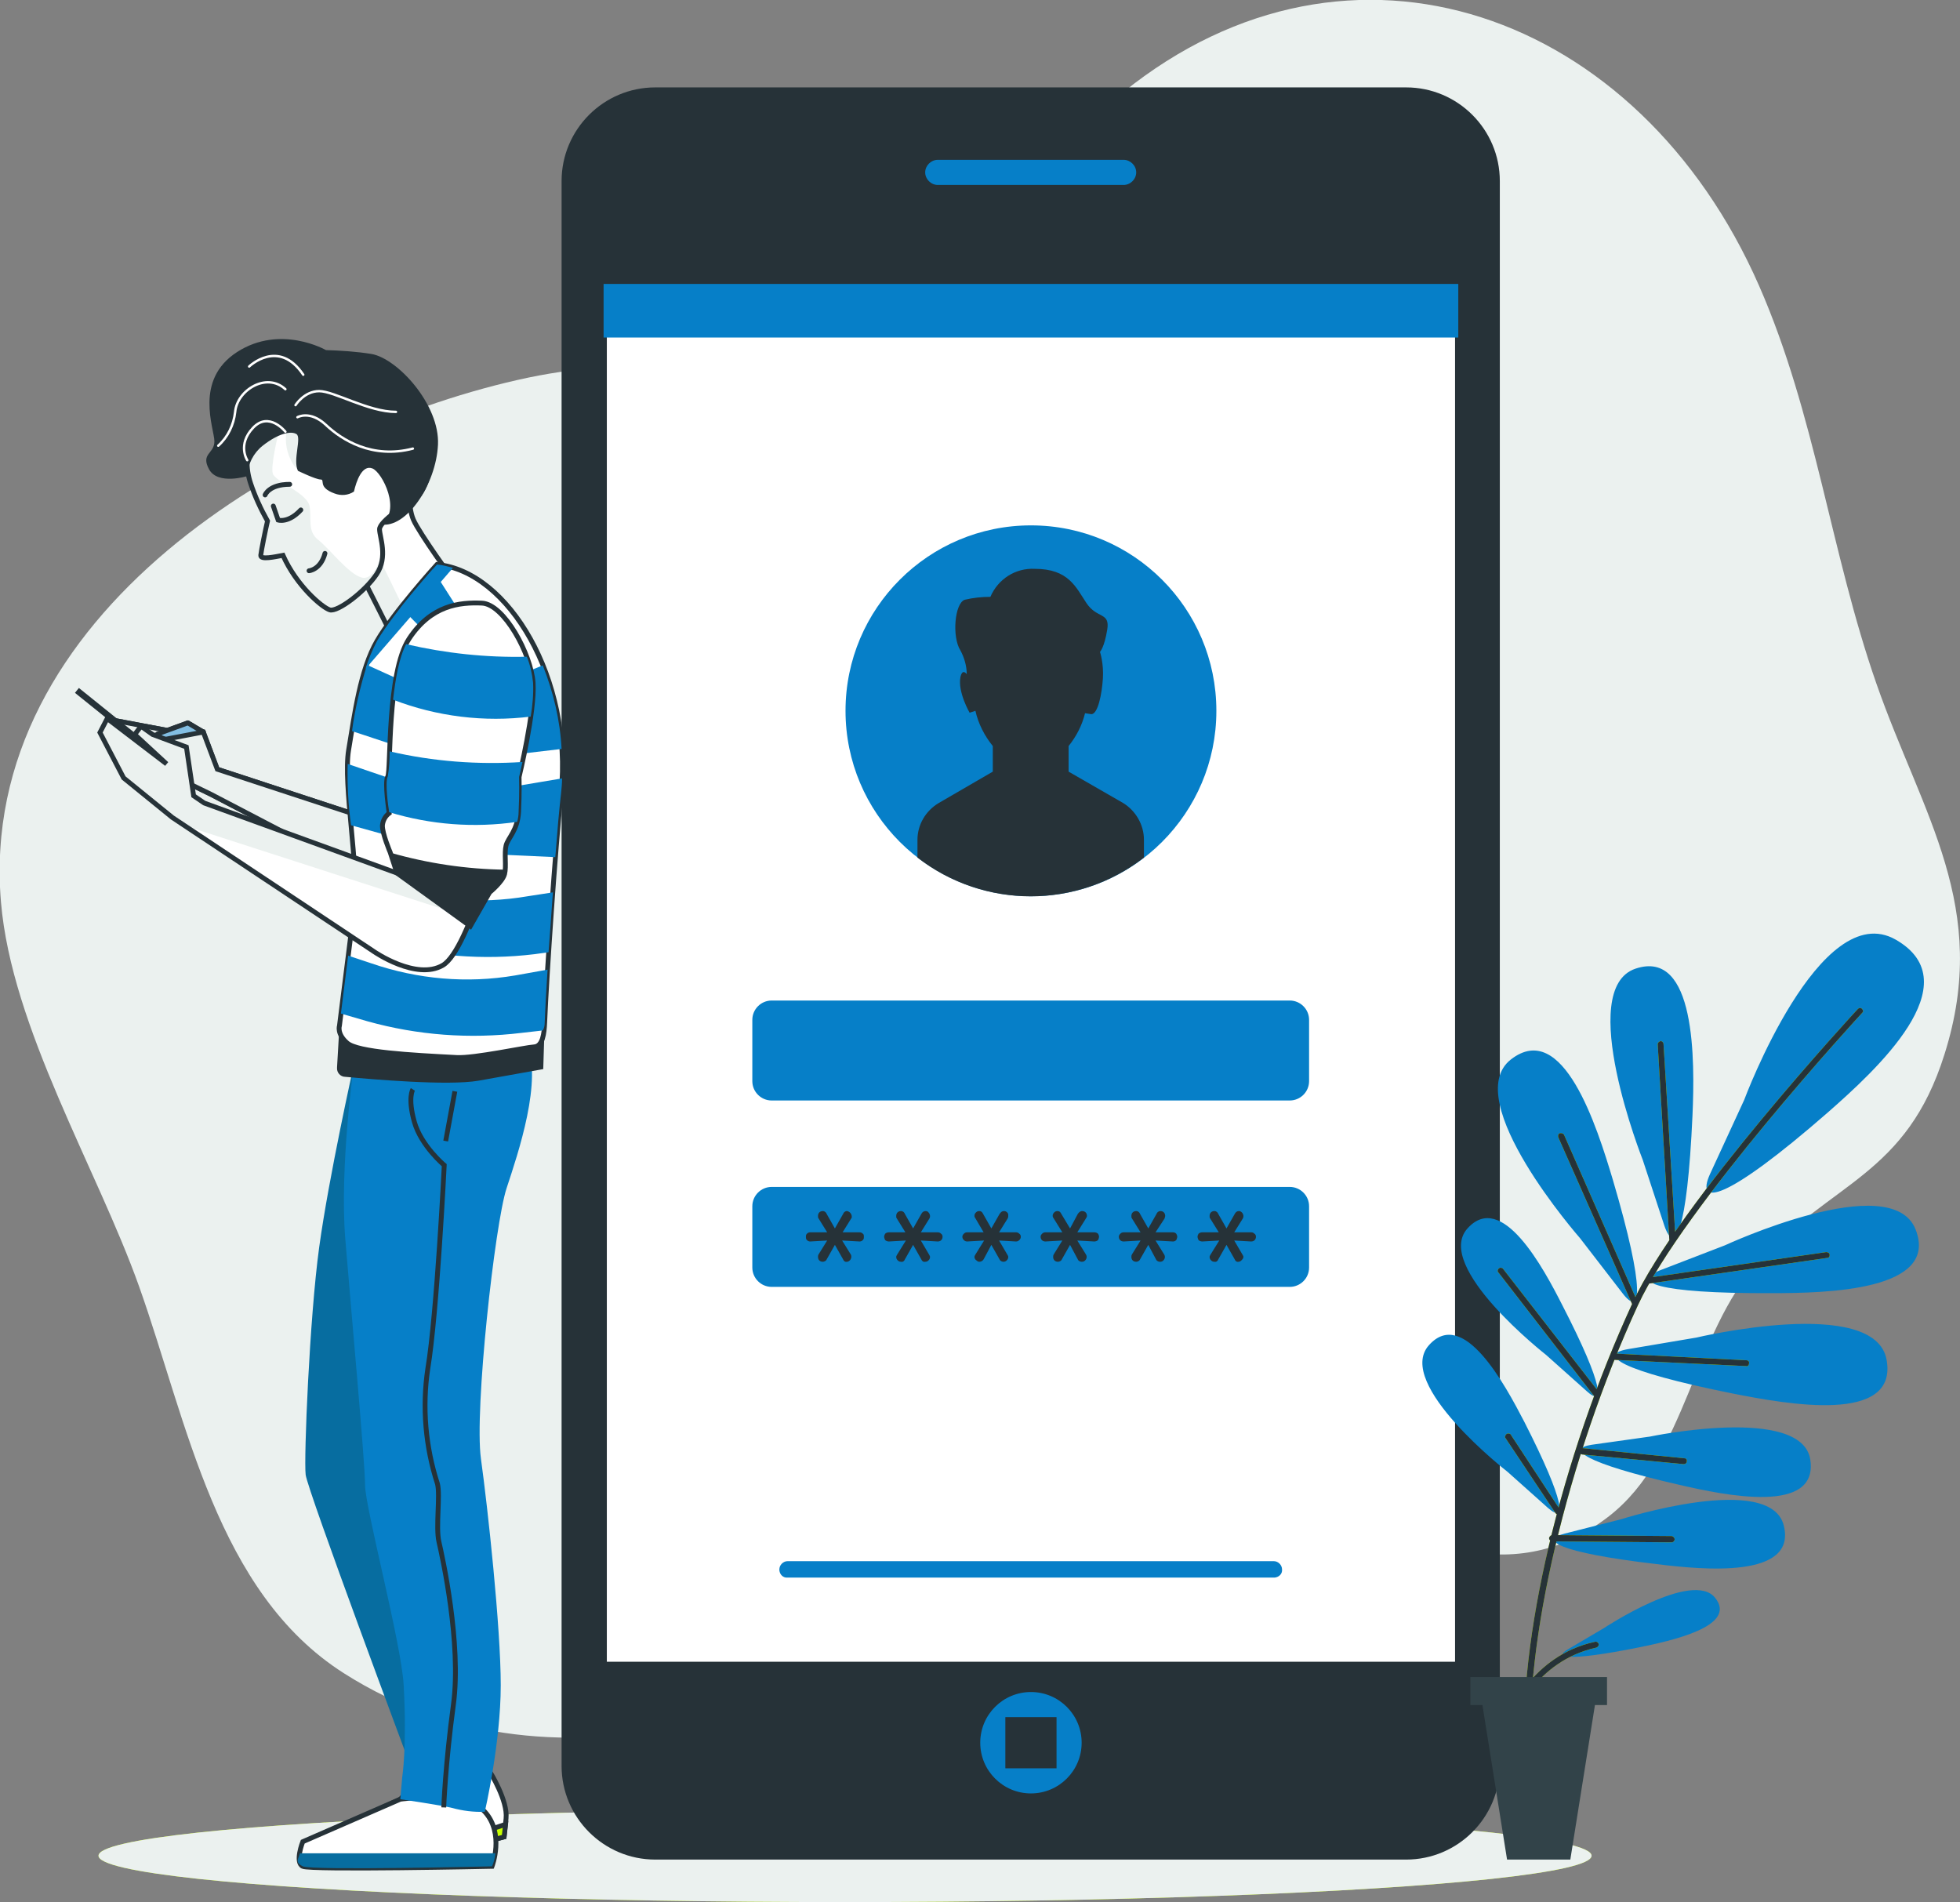 <?xml version="1.0" encoding="utf-8"?>
<!-- Generator: Adobe Illustrator 24.0.2, SVG Export Plug-In . SVG Version: 6.00 Build 0)  -->
<svg version="1.1" id="Layer_1" xmlns="http://www.w3.org/2000/svg" xmlns:xlink="http://www.w3.org/1999/xlink" x="0px" y="0px"
	 viewBox="0 0 405.9 393.9" style="enable-background:new 0 0 405.9 393.9;" xml:space="preserve">
<rect x="0" y="0" width="405.9" height="393.9" fill="#808080" stroke="none"/>
<style type="text/css">
	.st0{fill:#EBF1EF;}
	.st1{fill:#C6FF00;}
	.st2{fill:#263238;}
	.st3{fill:#FFFFFF;stroke:#263238;stroke-width:1.34;stroke-miterlimit:10;}
	.st4{fill:#067FC8;}
	.st5{fill:#324349;}
	.st6{fill:#FFFFFF;stroke:#263238;stroke-miterlimit:10;}
	.st7{fill:#FFFFFF;stroke:#263238;stroke-linejoin:round;}
	.st8{fill:#FFFFFF;}
	.st9{clip-path:url(#SVGID_2_);}
	.st10{fill:none;stroke:#263238;stroke-miterlimit:10;}
	.st11{clip-path:url(#SVGID_4_);}
	.st12{opacity:0.5;fill:#067FC8;enable-background:new    ;}
	.st13{fill:none;stroke:#263238;stroke-linejoin:round;}
	.st14{clip-path:url(#SVGID_6_);}
	.st15{clip-path:url(#SVGID_8_);}
	.st16{fill:none;stroke:#263238;stroke-linecap:round;stroke-miterlimit:10;}
	.st17{fill:none;stroke:#FFFFFF;stroke-width:0.5;stroke-linecap:round;stroke-linejoin:round;}
	.st18{fill:#C6FF00;stroke:#263238;stroke-miterlimit:10;}
	.st19{fill:#076DA0;}
	.st20{clip-path:url(#SVGID_10_);}
</style>
<title>آدم_صفحه_لاگین</title>
<g>
	<g id="Background_simple">
		<path class="st0" d="M364.3,59.2c-24.9-56.8-84.6-78.1-131.7-40.1c-18.4,14.9-29.9,38.6-52.4,48c-22.5,9.4-47.9,6.3-70.8,11.1
			C60.7,88.5-4.8,127.2,0.2,186.8c2.2,26.1,19.9,55.2,28.6,79.6c10,28.1,16,63.3,42.4,80.1c45.4,28.9,100.2,5.3,141.1-18
			c22-12.5,34.1-20.2,57.8-15.9c21.9,4,41.7,18,63.1,1.4c16.1-12.5,17.4-37.8,30.9-52.6c15.2-16.7,30.7-17.9,38.6-43.1
			c9.6-30.4-4.6-49.5-14.1-76.7S376,85.9,364.3,59.2z"/>
	</g>
	<g id="Shadow">
		<ellipse class="st1" cx="175" cy="384.3" rx="154.6" ry="9.6"/>
		<ellipse class="st0" cx="175" cy="384.3" rx="154.6" ry="9.6"/>
	</g>
	<g id="Device">
		<path class="st2" d="M135.7,18.1h155.5c10.7,0,19.4,8.7,19.4,19.4v328.2c0,10.7-8.7,19.4-19.4,19.4H135.7
			c-10.7,0-19.4-8.7-19.4-19.4V37.5C116.3,26.8,125,18.1,135.7,18.1z"/>
		<rect x="125" y="58.4" class="st3" width="177" height="286.4"/>
		<circle class="st4" cx="213.5" cy="147.2" r="38.4"/>
		<path class="st4" d="M263.8,326.7H163.1c-0.9,0.1-1.6-0.6-1.7-1.5c0-0.1,0-0.1,0-0.2l0,0c0-0.9,0.8-1.7,1.7-1.7c0,0,0,0,0,0h100.7
			c0.9,0,1.7,0.8,1.7,1.7v0l0,0c0.1,0.9-0.6,1.6-1.5,1.7C263.9,326.7,263.9,326.7,263.8,326.7z"/>
		<path class="st4" d="M159.8,207.2h107.3c2.2,0,4,1.8,4,4v12.7c0,2.2-1.8,4-4,4H159.8c-2.2,0-4-1.8-4-4v-12.7
			C155.8,209,157.6,207.2,159.8,207.2z"/>
		<path class="st4" d="M159.8,245.8h107.3c2.2,0,4,1.8,4,4v12.7c0,2.2-1.8,4-4,4H159.8c-2.2,0-4-1.8-4-4v-12.7
			C155.8,247.6,157.6,245.8,159.8,245.8z"/>
		<path class="st2" d="M232.6,166.3l-11.3-6.5v-5.3c1.6-2,2.8-4.3,3.4-6.8l1.3,0.2c1.4,0,2.2-4.3,2.4-7.4s-0.6-5.5-0.6-5.5
			s0.9-0.9,1.5-4.6s-2.1-2.2-4.3-5.5s-3.7-7.1-10.7-7.1c-4-0.2-7.6,2.1-9.2,5.8c-1.8,0-3.6,0.2-5.3,0.6c-2.1,0.7-2.7,7.7-0.9,10.5
			c0.8,1.5,1.3,3.2,1.3,4.9c-0.5-0.6-1-0.7-1.3,0.6c-0.6,3.1,1.9,7.4,1.9,7.4l1.2-0.4c0.6,2.7,1.9,5.2,3.6,7.3v5.3l-11.2,6.5
			c-2.7,1.6-4.4,4.5-4.4,7.6v3.7c13.8,10.7,33.1,10.7,46.9,0v-3.7C236.9,170.8,235.2,167.9,232.6,166.3z"/>
		<path class="st2" d="M170.4,261.3c-0.6,0-1-0.4-1-1c0-0.2,0-0.3,0.1-0.5l1.8-2.9l-3.5,0.2c-0.3,0-0.5-0.1-0.7-0.3
			c-0.2-0.2-0.2-0.4-0.2-0.7c0-0.2,0-0.4,0.2-0.6c0.2-0.2,0.4-0.3,0.7-0.3h3.5l-1.8-2.9c-0.1-0.1-0.1-0.3-0.1-0.5c0-0.6,0.4-1,1-1
			c0.4,0,0.7,0.3,0.8,0.6l1.7,3l1.7-3c0.1-0.3,0.4-0.6,0.8-0.6c0.6,0.1,1,0.6,1,1.2c0,0.1,0,0.2-0.1,0.3l-1.8,2.9h3.5
			c0.3,0,0.5,0.1,0.7,0.3c0.2,0.1,0.2,0.4,0.2,0.6c0,0.3,0,0.5-0.2,0.7c-0.2,0.2-0.4,0.3-0.7,0.3l-3.6-0.2l1.8,2.9
			c0.2,0.4,0.1,0.9-0.2,1.2c-0.2,0.2-0.4,0.3-0.6,0.3c-0.4,0.1-0.7-0.2-0.8-0.5l-1.7-3l-1.7,3C171.1,261.1,170.7,261.3,170.4,261.3z
			"/>
		<path class="st2" d="M186.6,261.3c-0.3,0-0.5-0.1-0.7-0.3c-0.2-0.2-0.3-0.4-0.3-0.7c0-0.2,0.1-0.3,0.2-0.5l1.8-2.9l-3.5,0.2
			c-0.3,0-0.6-0.1-0.8-0.3c-0.1-0.2-0.2-0.5-0.2-0.7c0-0.2,0.1-0.4,0.2-0.6c0.2-0.2,0.5-0.3,0.8-0.3h3.4l-1.8-2.9
			c-0.1-0.1-0.1-0.3-0.1-0.5c0-0.6,0.4-1,1-1c0.4,0,0.7,0.3,0.8,0.6l1.7,3l1.7-3c0.2-0.4,0.5-0.6,0.9-0.6c0.2,0,0.5,0.1,0.6,0.3
			c0.3,0.3,0.4,0.8,0.2,1.2l-1.8,2.9h3.5c0.3,0,0.5,0.1,0.7,0.3c0.2,0.1,0.3,0.4,0.3,0.6c0,0.6-0.4,1-1,1l-3.5-0.2l1.7,2.9
			c0.1,0.2,0.2,0.3,0.2,0.5c0,0.3-0.1,0.5-0.3,0.7c-0.2,0.2-0.4,0.3-0.7,0.3c-0.4,0.1-0.7-0.2-0.8-0.5l-1.7-3l-1.7,3
			C187.3,261.1,187,261.4,186.6,261.3z"/>
		<path class="st2" d="M202.8,261.3c-0.2,0-0.4-0.1-0.6-0.3c-0.2-0.1-0.4-0.4-0.4-0.7c0-0.2,0.1-0.3,0.2-0.5l1.8-2.9l-3.5,0.2
			c-0.3,0-0.5-0.1-0.7-0.3c-0.2-0.2-0.3-0.4-0.3-0.7c0-0.2,0.1-0.4,0.3-0.6c0.2-0.2,0.4-0.3,0.7-0.3h3.4l-1.7-2.9
			c-0.1-0.1-0.2-0.3-0.2-0.5c0-0.3,0.1-0.5,0.3-0.7c0.2-0.2,0.4-0.3,0.7-0.3c0.4,0,0.6,0.2,0.8,0.6l1.7,3l1.7-3
			c0.3-0.4,0.5-0.6,0.9-0.6c0.3,0,0.5,0.1,0.7,0.3c0.2,0.2,0.2,0.4,0.2,0.7c0,0.2,0,0.3-0.1,0.5l-1.8,2.9h3.5c0.3,0,0.5,0.1,0.7,0.3
			c0.2,0.1,0.3,0.4,0.3,0.6c0,0.3-0.1,0.5-0.3,0.7c-0.2,0.2-0.4,0.3-0.7,0.3l-3.5-0.2l1.7,2.9c0.1,0.2,0.2,0.3,0.2,0.5
			c0,0.3-0.1,0.5-0.3,0.7c-0.2,0.2-0.4,0.3-0.7,0.3c-0.3,0-0.7-0.2-0.8-0.5l-1.7-3l-1.6,3C203.5,261.1,203.2,261.3,202.8,261.3z"/>
		<path class="st2" d="M219.1,261.3c-0.6,0-1-0.4-1-1c0-0.2,0-0.3,0.1-0.5l1.8-2.9l-3.5,0.2c-0.6,0-1-0.4-1-1c0-0.2,0.1-0.4,0.3-0.6
			c0.2-0.2,0.4-0.3,0.7-0.3h3.5l-1.8-2.9c-0.1-0.1-0.2-0.3-0.2-0.5c0-0.3,0.1-0.5,0.3-0.7c0.2-0.2,0.4-0.3,0.7-0.3
			c0.4,0,0.6,0.2,0.8,0.6l1.8,3l1.6-3c0.2-0.3,0.5-0.6,0.9-0.6c0.6,0,1,0.4,1,1c0,0.2-0.1,0.3-0.2,0.5l-1.8,2.9h3.5
			c0.3,0,0.6,0.1,0.8,0.3c0.1,0.2,0.2,0.4,0.2,0.6c0,0.2-0.1,0.5-0.2,0.7c-0.2,0.2-0.5,0.3-0.8,0.3l-3.5-0.2l1.8,2.9
			c0.3,0.5,0.1,1.1-0.4,1.4c-0.2,0.1-0.3,0.1-0.5,0.1c-0.3,0-0.7-0.2-0.8-0.5l-1.6-3l-1.7,3C219.8,261.1,219.4,261.3,219.1,261.3z"
			/>
		<path class="st2" d="M235.3,261.3c-0.6,0-1-0.4-1-1c0-0.2,0-0.3,0.1-0.5l1.8-2.9l-3.5,0.2c-0.6,0-1-0.4-1-1c0-0.2,0.1-0.4,0.3-0.6
			c0.2-0.2,0.4-0.3,0.7-0.3h3.5l-1.8-2.9c-0.1-0.1-0.1-0.3-0.1-0.5c0-0.6,0.4-1,1-1c0.4,0,0.7,0.3,0.8,0.6l1.7,3l1.7-3
			c0.1-0.3,0.4-0.6,0.8-0.6c0.6,0,1,0.4,1,1c0,0.2-0.1,0.3-0.1,0.5l-1.9,2.9h3.6c0.3,0,0.5,0.1,0.7,0.3c0.1,0.2,0.2,0.4,0.2,0.6
			c0,0.2-0.1,0.5-0.2,0.7c-0.2,0.2-0.4,0.3-0.7,0.3l-3.6-0.2l1.8,2.9c0.3,0.5,0.1,1.1-0.4,1.4c-0.2,0.1-0.3,0.1-0.5,0.1
			c-0.3,0-0.7-0.2-0.8-0.5l-1.6-3l-1.7,3C236,261.1,235.6,261.3,235.3,261.3z"/>
		<path class="st2" d="M251.5,261.3c-0.3,0-0.5-0.1-0.7-0.3c-0.2-0.2-0.3-0.4-0.3-0.7c0-0.2,0.1-0.3,0.2-0.5l1.8-2.9l-3.5,0.2
			c-0.3,0-0.6-0.1-0.8-0.3c-0.1-0.2-0.2-0.5-0.2-0.7c0-0.2,0.1-0.4,0.2-0.6c0.2-0.2,0.5-0.3,0.8-0.3h3.4l-1.8-2.9
			c-0.1-0.1-0.1-0.3-0.1-0.5c0-0.6,0.4-1,1-1c0.4,0,0.7,0.3,0.8,0.6l1.7,3l1.7-3c0.2-0.4,0.5-0.6,0.9-0.6c0.2,0,0.4,0.1,0.6,0.3
			c0.3,0.3,0.4,0.8,0.2,1.2l-1.8,2.9h3.5c0.3,0,0.5,0.1,0.7,0.3c0.2,0.1,0.3,0.4,0.3,0.6c0,0.6-0.4,1-1,1l-3.5-0.2l1.7,2.9
			c0.1,0.2,0.2,0.3,0.2,0.5c0,0.3-0.2,0.5-0.4,0.7c-0.2,0.2-0.4,0.3-0.6,0.3c-0.4,0.1-0.7-0.2-0.8-0.5l-1.7-3l-1.7,3
			C252.2,261.1,251.9,261.4,251.5,261.3z"/>
		<rect x="125" y="58.8" class="st4" width="177" height="11.1"/>
		<path class="st4" d="M232.7,38.3h-38.5c-1.4,0-2.6-1.2-2.6-2.6c0,0,0,0,0,0l0,0c0-1.4,1.2-2.6,2.6-2.6l0,0h38.5
			c1.4,0,2.6,1.2,2.6,2.6c0,0,0,0,0,0l0,0C235.3,37.1,234.1,38.3,232.7,38.3L232.7,38.3z"/>
		<path class="st4" d="M224,360.9c0-5.8-4.7-10.5-10.5-10.5c-5.8,0-10.5,4.7-10.5,10.5s4.7,10.5,10.5,10.5l0,0
			C219.3,371.4,224,366.7,224,360.9z"/>
		<rect x="208.2" y="355.6" class="st2" width="10.6" height="10.6"/>
	</g>
	<g id="Plant">
		<path class="st4" d="M340.2,240.2c0,0-14-35.4-1.5-39.6s12.3,19,11.8,30.4c-1.1,24.3-3.7,28.9-5.8,22.9L340.2,240.2z M336,267.8
			c3.8,5,4.9-0.1-2-23.5c-3.3-11-10.3-33.3-21.1-24.9c-10.8,8.4,14.3,37,14.3,37L336,267.8z M328.6,288.1c3.6,3.3,3.7-0.8-5-17.7
			c-4-7.9-12.6-23.9-19.7-16c-7.1,7.9,16.3,26.2,16.3,26.2L328.6,288.1z M320.6,312.3c3.7,3.2,3.7-0.9-4.9-17.8
			c-4.1-7.9-12.7-23.9-19.8-15.9s16.3,26.2,16.3,26.2L320.6,312.3z M343.7,263.1c-5.8,2.3-1.2,4.8,23.2,4.7
			c11.4,0,34.8-0.5,29.8-13.2c-5-12.7-39.5,3.3-39.5,3.3L343.7,263.1z M337.1,279.4c-6.2,1.1-2.1,4.4,21.8,9.2
			c11.2,2.2,34.2,6.4,31.8-7s-39.4-4.6-39.4-4.6L337.1,279.4z M329.6,299.2c-5.2,0.8-1.9,3.7,18.2,8.3c9.5,2.2,28.8,6.2,27.1-5.2
			s-33.2-4.8-33.2-4.8L329.6,299.2z M324,317.6c-5.2,1.3-1.5,3.9,19,6.3c9.6,1.2,29.2,3.1,26.4-8s-33.6-1.3-33.6-1.3L324,317.6z
			 M354.1,243.2c-3,6.7,3.2,5.7,24.4-12.8c9.9-8.7,29.8-26.8,14.1-35.8s-31.4,33.2-31.4,33.2L354.1,243.2z M324.8,341.5
			c-3.2,1.8-0.1,2.6,14.4-0.3c6.9-1.4,20.7-4.4,16-10.3s-23.1,6.3-23.1,6.3L324.8,341.5z"/>
		<path class="st1" d="M346.3,256.7l-2.4-40.4 M338.7,270l-15.4-34.7 M378.3,259.9l-36.8,5.3 M330.7,288.8l-19.9-25.6 M334.2,280.9
			l27.4,1.4 M327.7,300.5l21,2.1 M322.6,313l-10.4-15.7 M321.5,318.5l24.7,0.3 M316.5,364.9c0.3-0.1,0.5-0.4,0.6-0.7
			c-1.6-23.6,7.5-62.2,22.1-93.9c9.4-20.3,46-60.1,46.4-60.5s0.2-0.6,0-0.9c-0.2-0.2-0.6-0.2-0.8,0c0,0,0,0-0.1,0.1
			c-0.4,0.4-37.2,40.3-46.6,60.8c-14.9,32.3-23.9,70.3-22.3,94.5C315.8,364.6,316.1,364.9,316.5,364.9L316.5,364.9L316.5,364.9z
			 M346.4,257.3c0.3,0,0.6-0.3,0.6-0.6l0,0l-2.5-40.5c0-0.3-0.3-0.6-0.6-0.6l0,0c-0.3,0.1-0.6,0.3-0.6,0.7l2.4,40.4
			c0,0.3,0.3,0.6,0.6,0.6l0,0H346.4z M338.9,270.6c0.3-0.1,0.4-0.5,0.3-0.8c0,0,0,0,0,0L323.9,235c-0.2-0.3-0.6-0.4-0.9-0.3
			c-0.3,0.1-0.4,0.5-0.3,0.8c0,0,0,0,0,0l15.4,34.8c0.1,0.2,0.3,0.4,0.6,0.4L338.9,270.6z M341.6,265.8l36.8-5.3
			c0.3,0,0.5-0.2,0.5-0.5c0-0.1,0-0.2,0-0.2c0-0.3-0.4-0.5-0.7-0.5l-36.8,5.3c-0.3,0-0.5,0.2-0.5,0.5c0,0.1,0,0.2,0,0.2
			c0,0.3,0.3,0.5,0.6,0.5H341.6z M331.1,289.3c0.3-0.2,0.3-0.6,0.2-0.8c0,0,0,0-0.1-0.1l-19.9-25.6c-0.2-0.3-0.6-0.3-0.8-0.2
			c0,0,0,0-0.1,0.1c-0.2,0.1-0.3,0.4-0.2,0.7c0,0,0.1,0.1,0.1,0.1l19.9,25.7l0.5,0.2L331.1,289.3z M362.2,282.3
			c0.1-0.3-0.1-0.5-0.4-0.6c0,0-0.1,0-0.1,0l-27.5-1.4c-0.4,0-0.6,0.3-0.7,0.6c0.1,0.3,0.3,0.6,0.6,0.7l27.5,1.3l0,0
			c0.3,0.1,0.5-0.1,0.6-0.4C362.2,282.5,362.2,282.4,362.2,282.3z M349.3,302.7c0.1-0.3,0-0.5-0.3-0.7c-0.1,0-0.2,0-0.2,0l-21-2.1
			c-0.4,0-0.7,0.2-0.7,0.6s0.2,0.6,0.5,0.7l21,2h0.1C349,303.2,349.3,303,349.3,302.7z M323,313.5c0.2-0.1,0.3-0.4,0.2-0.7
			c0,0-0.1-0.1-0.1-0.1L312.8,297c-0.3-0.2-0.8-0.2-1,0.2c-0.1,0.2-0.2,0.4-0.1,0.5l10.4,15.6c0.1,0.2,0.3,0.3,0.5,0.3L323,313.5z
			 M346.8,318.8c0-0.4-0.3-0.6-0.6-0.7l-24.7-0.2l0,0c-0.4,0-0.6,0.3-0.7,0.6c0,0.4,0.3,0.7,0.7,0.7h0l24.7,0.2l0,0
			C346.5,319.4,346.8,319.1,346.8,318.8L346.8,318.8z M313.7,355.7c0-0.1,4.2-11.7,16.9-14.5c0.3-0.1,0.5-0.4,0.5-0.7
			c-0.1-0.3-0.4-0.6-0.8-0.5c-13.3,2.9-17.8,15.2-17.8,15.3c-0.1,0.3,0,0.7,0.3,0.8c0,0,0,0,0.1,0h0.2
			C313.4,356.1,313.6,356,313.7,355.7L313.7,355.7z M316.5,364.9c0.3-0.1,0.5-0.4,0.6-0.7c-1.6-23.6,7.5-62.2,22.1-93.9
			c9.4-20.3,46-60.1,46.4-60.5s0.2-0.6,0-0.9c-0.2-0.2-0.6-0.2-0.8,0c0,0,0,0-0.1,0.1c-0.4,0.4-37.2,40.3-46.6,60.8
			c-14.9,32.3-23.9,70.3-22.3,94.5C315.8,364.6,316.1,364.9,316.5,364.9L316.5,364.9L316.5,364.9z M346.4,257.3
			c0.3,0,0.6-0.3,0.6-0.6l0,0l-2.5-40.5c0-0.3-0.3-0.6-0.6-0.6l0,0c-0.3,0.1-0.6,0.3-0.6,0.7l2.4,40.4c0,0.3,0.3,0.6,0.6,0.6l0,0
			L346.4,257.3z M338.9,270.6c0.3-0.1,0.4-0.5,0.3-0.8c0,0,0,0,0,0L323.9,235c-0.2-0.3-0.6-0.4-0.9-0.3c-0.3,0.1-0.4,0.5-0.3,0.8
			c0,0,0,0,0,0l15.4,34.8c0.1,0.2,0.3,0.4,0.6,0.4L338.9,270.6z M341.6,265.8l36.8-5.3c0.3,0,0.5-0.2,0.5-0.5c0-0.1,0-0.2,0-0.2
			c0-0.3-0.4-0.5-0.7-0.5l-36.8,5.3c-0.3,0-0.5,0.2-0.5,0.5c0,0.1,0,0.2,0,0.2c0,0.3,0.3,0.5,0.6,0.5H341.6z M331.1,289.3
			c0.3-0.2,0.3-0.6,0.2-0.8c0,0,0,0-0.1-0.1l-19.9-25.6c-0.2-0.3-0.6-0.3-0.8-0.2c0,0,0,0-0.1,0.1c-0.2,0.1-0.3,0.4-0.2,0.7
			c0,0,0.1,0.1,0.1,0.1l19.9,25.7l0.5,0.2L331.1,289.3z M362.2,282.3c0.1-0.3-0.1-0.5-0.4-0.6c0,0-0.1,0-0.1,0l-27.5-1.4
			c-0.4,0-0.6,0.3-0.7,0.6c0.1,0.3,0.3,0.6,0.6,0.7l27.5,1.3l0,0c0.3,0.1,0.5-0.1,0.6-0.4C362.2,282.5,362.2,282.4,362.2,282.3
			L362.2,282.3z M349.3,302.7c0.1-0.3,0-0.5-0.3-0.7c-0.1,0-0.2,0-0.2,0l-21-2.1c-0.4,0-0.7,0.2-0.7,0.6s0.2,0.6,0.5,0.7l21,2h0.1
			C349,303.2,349.3,303,349.3,302.7L349.3,302.7z M323,313.5c0.2-0.1,0.3-0.4,0.2-0.7c0,0-0.1-0.1-0.1-0.1L312.8,297
			c-0.3-0.2-0.8-0.2-1,0.2c-0.1,0.2-0.2,0.4-0.1,0.5l10.4,15.6c0.1,0.2,0.3,0.3,0.5,0.3L323,313.5z M346.8,318.8
			c0-0.4-0.3-0.6-0.6-0.7l-24.7-0.2l0,0c-0.4,0-0.6,0.3-0.7,0.6c0,0.4,0.3,0.7,0.7,0.7h0l24.7,0.2l0,0
			C346.5,319.4,346.8,319.1,346.8,318.8L346.8,318.8z M313.7,355.7c0-0.1,4.2-11.7,16.9-14.5c0.3-0.1,0.5-0.4,0.5-0.7
			c-0.1-0.3-0.4-0.6-0.8-0.5c-13.3,2.9-17.8,15.2-17.8,15.3c-0.1,0.3,0,0.7,0.3,0.8c0,0,0,0,0.1,0h0.2
			C313.4,356.1,313.6,356,313.7,355.7L313.7,355.7z"/>
		<path class="st2" d="M346.3,256.7l-2.4-40.4 M338.7,270l-15.4-34.7 M378.3,259.9l-36.8,5.3 M330.7,288.8l-19.9-25.6 M334.2,280.9
			l27.4,1.4 M327.7,300.5l21,2.1 M322.6,313l-10.4-15.7 M321.5,318.5l24.7,0.3 M316.5,364.9c0.3-0.1,0.5-0.4,0.6-0.7
			c-1.6-23.6,7.5-62.2,22.1-93.9c9.4-20.3,46-60.1,46.4-60.5s0.2-0.6,0-0.9c-0.2-0.2-0.6-0.2-0.8,0c0,0,0,0-0.1,0.1
			c-0.4,0.4-37.2,40.3-46.6,60.8c-14.9,32.3-23.9,70.3-22.3,94.5C315.8,364.6,316.1,364.9,316.5,364.9L316.5,364.9L316.5,364.9z
			 M346.4,257.3c0.3,0,0.6-0.3,0.6-0.6l0,0l-2.5-40.5c0-0.3-0.3-0.6-0.6-0.6l0,0c-0.3,0.1-0.6,0.3-0.6,0.7l2.4,40.4
			c0,0.3,0.3,0.6,0.6,0.6l0,0H346.4z M338.9,270.6c0.3-0.1,0.4-0.5,0.3-0.8c0,0,0,0,0,0L323.9,235c-0.2-0.3-0.6-0.4-0.9-0.3
			c-0.3,0.1-0.4,0.5-0.3,0.8c0,0,0,0,0,0l15.4,34.8c0.1,0.2,0.3,0.4,0.6,0.4L338.9,270.6z M341.6,265.8l36.8-5.3
			c0.3,0,0.5-0.2,0.5-0.5c0-0.1,0-0.2,0-0.2c0-0.3-0.4-0.5-0.7-0.5l-36.8,5.3c-0.3,0-0.5,0.2-0.5,0.5c0,0.1,0,0.2,0,0.2
			c0,0.3,0.3,0.5,0.6,0.5H341.6z M331.1,289.3c0.3-0.2,0.3-0.6,0.2-0.8c0,0,0,0-0.1-0.1l-19.9-25.6c-0.2-0.3-0.6-0.3-0.8-0.2
			c0,0,0,0-0.1,0.1c-0.2,0.1-0.3,0.4-0.2,0.7c0,0,0.1,0.1,0.1,0.1l19.9,25.7l0.5,0.2L331.1,289.3z M362.2,282.3
			c0.1-0.3-0.1-0.5-0.4-0.6c0,0-0.1,0-0.1,0l-27.5-1.4c-0.4,0-0.6,0.3-0.7,0.6c0.1,0.3,0.3,0.6,0.6,0.7l27.5,1.3l0,0
			c0.3,0.1,0.5-0.1,0.6-0.4C362.2,282.5,362.2,282.4,362.2,282.3z M349.3,302.7c0.1-0.3,0-0.5-0.3-0.7c-0.1,0-0.2,0-0.2,0l-21-2.1
			c-0.4,0-0.7,0.2-0.7,0.6s0.2,0.6,0.5,0.7l21,2h0.1C349,303.2,349.3,303,349.3,302.7z M323,313.5c0.2-0.1,0.3-0.4,0.2-0.7
			c0,0-0.1-0.1-0.1-0.1L312.8,297c-0.3-0.2-0.8-0.2-1,0.2c-0.1,0.2-0.2,0.4-0.1,0.5l10.4,15.6c0.1,0.2,0.3,0.3,0.5,0.3L323,313.5z
			 M346.8,318.8c0-0.4-0.3-0.6-0.6-0.7l-24.7-0.2l0,0c-0.4,0-0.6,0.3-0.7,0.6c0,0.4,0.3,0.7,0.7,0.7h0l24.7,0.2l0,0
			C346.5,319.4,346.8,319.1,346.8,318.8L346.8,318.8z M313.7,355.7c0-0.1,4.2-11.7,16.9-14.5c0.3-0.1,0.5-0.4,0.5-0.7
			c-0.1-0.3-0.4-0.6-0.8-0.5c-13.3,2.9-17.8,15.2-17.8,15.3c-0.1,0.3,0,0.7,0.3,0.8c0,0,0,0,0.1,0h0.2
			C313.4,356.1,313.6,356,313.7,355.7L313.7,355.7z M316.5,364.9c0.3-0.1,0.5-0.4,0.6-0.7c-1.6-23.6,7.5-62.2,22.1-93.9
			c9.4-20.3,46-60.1,46.4-60.5s0.2-0.6,0-0.9c-0.2-0.2-0.6-0.2-0.8,0c0,0,0,0-0.1,0.1c-0.4,0.4-37.2,40.3-46.6,60.8
			c-14.9,32.3-23.9,70.3-22.3,94.5C315.8,364.6,316.1,364.9,316.5,364.9L316.5,364.9L316.5,364.9z M346.4,257.3
			c0.3,0,0.6-0.3,0.6-0.6l0,0l-2.5-40.5c0-0.3-0.3-0.6-0.6-0.6l0,0c-0.3,0.1-0.6,0.3-0.6,0.7l2.4,40.4c0,0.3,0.3,0.6,0.6,0.6l0,0
			L346.4,257.3z M338.9,270.6c0.3-0.1,0.4-0.5,0.3-0.8c0,0,0,0,0,0L323.9,235c-0.2-0.3-0.6-0.4-0.9-0.3c-0.3,0.1-0.4,0.5-0.3,0.8
			c0,0,0,0,0,0l15.4,34.8c0.1,0.2,0.3,0.4,0.6,0.4L338.9,270.6z M341.6,265.8l36.8-5.3c0.3,0,0.5-0.2,0.5-0.5c0-0.1,0-0.2,0-0.2
			c0-0.3-0.4-0.5-0.7-0.5l-36.8,5.3c-0.3,0-0.5,0.2-0.5,0.5c0,0.1,0,0.2,0,0.2c0,0.3,0.3,0.5,0.6,0.5H341.6z M331.1,289.3
			c0.3-0.2,0.3-0.6,0.2-0.8c0,0,0,0-0.1-0.1l-19.9-25.6c-0.2-0.3-0.6-0.3-0.8-0.2c0,0,0,0-0.1,0.1c-0.2,0.1-0.3,0.4-0.2,0.7
			c0,0,0.1,0.1,0.1,0.1l19.9,25.7l0.5,0.2L331.1,289.3z M362.2,282.3c0.1-0.3-0.1-0.5-0.4-0.6c0,0-0.1,0-0.1,0l-27.5-1.4
			c-0.4,0-0.6,0.3-0.7,0.6c0.1,0.3,0.3,0.6,0.6,0.7l27.5,1.3l0,0c0.3,0.1,0.5-0.1,0.6-0.4C362.2,282.5,362.2,282.4,362.2,282.3
			L362.2,282.3z M349.3,302.7c0.1-0.3,0-0.5-0.3-0.7c-0.1,0-0.2,0-0.2,0l-21-2.1c-0.4,0-0.7,0.2-0.7,0.6s0.2,0.6,0.5,0.7l21,2h0.1
			C349,303.2,349.3,303,349.3,302.7L349.3,302.7z M323,313.5c0.2-0.1,0.3-0.4,0.2-0.7c0,0-0.1-0.1-0.1-0.1L312.8,297
			c-0.3-0.2-0.8-0.2-1,0.2c-0.1,0.2-0.2,0.4-0.1,0.5l10.4,15.6c0.1,0.2,0.3,0.3,0.5,0.3L323,313.5z M346.8,318.8
			c0-0.4-0.3-0.6-0.6-0.7l-24.7-0.2l0,0c-0.4,0-0.6,0.3-0.7,0.6c0,0.4,0.3,0.7,0.7,0.7h0l24.7,0.2l0,0
			C346.5,319.4,346.8,319.1,346.8,318.8L346.8,318.8z M313.7,355.7c0-0.1,4.2-11.7,16.9-14.5c0.3-0.1,0.5-0.4,0.5-0.7
			c-0.1-0.3-0.4-0.6-0.8-0.5c-13.3,2.9-17.8,15.2-17.8,15.3c-0.1,0.3,0,0.7,0.3,0.8c0,0,0,0,0.1,0h0.2
			C313.4,356.1,313.6,356,313.7,355.7L313.7,355.7z"/>
		<polygon class="st5" points="332.8,347.3 304.5,347.3 304.5,353.1 307,353.1 312.1,385.1 325.2,385.1 330.3,353.1 332.8,353.1 		
			"/>
	</g>
	<g id="Character">
		<polygon class="st6" points="77.9,170.1 45,159.3 42.1,151.6 35.4,151.4 23.2,149.1 24.7,151.6 40,162.7 43.7,164.5 78.2,182.5 		
			"/>
		<polygon class="st7" points="42.1,151.6 38.9,149.7 32.6,152 33.7,153.2 		"/>
		<polygon class="st8" points="77.9,170.1 45,159.3 42.1,151.6 35.4,151.4 23.2,149.1 24.7,151.6 40,162.7 43.7,164.5 78.2,182.5 		
			"/>
		<g>
			<defs>
				<polygon id="SVGID_1_" points="77.9,170 45,159.3 42,151.5 35.3,151.3 23.2,149 24.7,151.5 39.9,162.6 43.7,164.5 78.1,182.5 
									"/>
			</defs>
			<clipPath id="SVGID_2_">
				<use xlink:href="#SVGID_1_"  style="overflow:visible;"/>
			</clipPath>
			<g class="st9">
				<polygon class="st0" points="77.9,170.1 45,159.3 42.1,151.6 35.4,151.4 23.2,149.1 24.7,151.6 40,162.7 43.7,164.5 78.2,182.5 
									"/>
			</g>
		</g>
		<polygon class="st10" points="77.9,170.1 45,159.3 42.1,151.6 35.4,151.4 23.2,149.1 24.7,151.6 40,162.7 43.7,164.5 78.2,182.5 
					"/>
		<polygon class="st8" points="42.1,151.6 38.9,149.7 32.6,152 33.7,153.2 		"/>
		<g>
			<defs>
				<polygon id="SVGID_3_" points="42,151.5 38.9,149.7 32.6,152 33.7,153.2 				"/>
			</defs>
			<clipPath id="SVGID_4_">
				<use xlink:href="#SVGID_3_"  style="overflow:visible;"/>
			</clipPath>
			<g class="st11">
				<polygon class="st12" points="42.1,151.6 38.9,149.7 32.6,152 33.7,153.2 				"/>
			</g>
		</g>
		<polygon class="st13" points="42.1,151.6 38.9,149.7 32.6,152 33.7,153.2 		"/>
		<path class="st8" d="M84.9,100.3c0,0-0.5,4.5,0.7,7.3s8.4,12.7,8.4,12.7l-13.2,10.6c0,0-5.5-11-6.5-12.8s-2.3-9.4,1.1-14.9
			C78.8,97.7,83.7,96.2,84.9,100.3z"/>
		<g>
			<defs>
				<path id="SVGID_5_" d="M84.9,100.3c0,0-0.5,4.5,0.7,7.3s8.4,12.7,8.4,12.7l-13.2,10.6c0,0-5.5-11-6.5-12.8s-2.3-9.4,1.1-14.9
					C78.8,97.7,83.7,96.2,84.9,100.3z"/>
			</defs>
			<clipPath id="SVGID_6_">
				<use xlink:href="#SVGID_5_"  style="overflow:visible;"/>
			</clipPath>
			<g class="st14">
				<polygon class="st0" points="78.1,114.7 83.9,126.6 80.8,130.9 75.1,120.7 				"/>
			</g>
		</g>
		<path class="st10" d="M84.9,100.3c0,0-0.5,4.5,0.7,7.3s8.4,12.7,8.4,12.7l-13.2,10.6c0,0-5.5-11-6.5-12.8s-2.3-9.4,1.1-14.9
			C78.8,97.7,83.7,96.2,84.9,100.3z"/>
		<path class="st8" d="M88.9,92c-0.8-5-6.5-15.2-15.6-14.8c-5.9,0.3-8.6,1.5-11.2,2.9c-2.1,1.3-4,2.7-5.8,4.4
			c-4.4,5.3-6,6.8-5.1,10.8c-0.1,1.6,0.2,3.3,0.7,4.8c0.9,2.7,2.1,5.3,3.5,7.8c-0.4,1.7-1.3,6.1-1.4,7.1s3,0.3,4.6,0
			c2.8,6.3,8.1,10.8,9.7,11.3c1.6,0.5,7.3-3.8,9.7-7.4s0.6-7.7,0.6-9.3s5.4-5.2,7.3-6.3S89.8,97,88.9,92z"/>
		<g>
			<defs>
				<path id="SVGID_7_" d="M88.9,92c-0.8-5-6.5-15.2-15.6-14.8c-5.9,0.3-8.6,1.5-11.2,2.9c-2.1,1.3-4,2.7-5.8,4.4
					c-4.4,5.3-6,6.8-5.1,10.8c-0.1,1.6,0.2,3.3,0.7,4.8c0.9,2.7,2.1,5.3,3.5,7.8c-0.4,1.7-1.3,6.1-1.4,7.1s3,0.3,4.6,0
					c2.8,6.3,8.1,10.8,9.7,11.3c1.6,0.5,7.3-3.8,9.7-7.4s0.6-7.7,0.6-9.3s5.4-5.2,7.3-6.3S89.8,97,88.9,92z"/>
			</defs>
			<clipPath id="SVGID_8_">
				<use xlink:href="#SVGID_7_"  style="overflow:visible;"/>
			</clipPath>
			<g class="st15">
				<path class="st0" d="M51.2,95.3c-0.1,1.6,0.2,3.3,0.7,4.8c0.9,2.7,2.1,5.3,3.5,7.8c-0.4,1.7-1.3,6.1-1.4,7.1s3,0.3,4.6,0
					c2.8,6.3,8.1,10.8,9.7,11.3c1.6,0.5,7.3-3.8,9.7-7.4c0.6-0.9,1-1.9,1.1-3l-0.2-0.8c0,0-1.3,5.2-4,4.5s-6.7-6-9-7.8
					c-2.3-1.8-1.3-4.3-1.8-7c-0.5-2.7-7.1-5.1-7.6-6.7s1.1-8.1,1.1-8.1s2.6-3.4,2-2c-0.7,2.5-0.5,5.1,0.7,7.4c0.8,1.8,2.7,3,4.7,2.9
					l2.5-12.1L62.3,82l-6,2.5C51.9,89.8,50.3,91.3,51.2,95.3z"/>
			</g>
		</g>
		<path class="st10" d="M88.9,92c-0.8-5-6.5-15.2-15.6-14.8c-5.9,0.3-8.6,1.5-11.2,2.9c-2.1,1.3-4,2.7-5.8,4.4
			c-4.4,5.3-6,6.8-5.1,10.8c-0.1,1.6,0.2,3.3,0.7,4.8c0.9,2.7,2.1,5.3,3.5,7.8c-0.4,1.7-1.3,6.1-1.4,7.1s3,0.3,4.6,0
			c2.8,6.3,8.1,10.8,9.7,11.3c1.6,0.5,7.3-3.8,9.7-7.4s0.6-7.7,0.6-9.3s5.4-5.2,7.3-6.3S89.8,97,88.9,92z"/>
		<path class="st16" d="M56.6,104.8l1,2.9c0,0,2.1,0.7,4.7-2.1"/>
		<path class="st16" d="M64,118.2c0,0,2.4-0.2,3.3-3.6"/>
		<path class="st16" d="M54.9,102.5c0,0,0.8-2.2,5.1-2.2"/>
		<path class="st2" d="M76.9,73.3c-3.1-0.5-6.3-0.7-9.4-0.8c0,0-9.4-5.4-18.4,0.4s-4.7,15.9-4.7,18.5s-2.9,2.5-1.1,5.8
			s7.9,1.4,7.9,1.4c0.1-2.5,1.3-4.8,3.2-6.3c3.3-2.6,5.9-3.1,7-2.4s-0.8,5.4,0.3,7.6c0,0,3.7,1.8,4.7,1.8s-0.7,1.6,2.9,2.9
			c1.3,0.5,2.8,0.4,4-0.4c0.5-2.2,1.7-5.6,3.8-4.8s6.1,8.9,1.8,11.6c5.2,0.9,11.4-8.2,11.8-16.5S82.3,74.2,76.9,73.3z"/>
		<path class="st17" d="M61.6,86.4c0,0,2.6-1.5,5.9,1.6s9.6,7.1,18,4.9"/>
		<path class="st17" d="M61.2,83.9c0,0,1.8-2.9,4.9-2.9c3.1,0,10.2,4.3,15.9,4.3"/>
		<path class="st17" d="M59.1,89.4c0,0-3.4-4.3-6.7-0.8s-1.2,6.7-1.2,6.7"/>
		<path class="st17" d="M45.2,92.3c2-1.8,3.2-4.3,3.5-7c0.4-4.5,6.5-8.3,10.4-4.7"/>
		<path class="st17" d="M51.6,75.9c0,0,6.1-5.9,11.2,1.7"/>
		<path class="st6" d="M101.5,367c0,0,3.7,5.9,3.3,9.6l-0.4,3.8c0,0-13.8,3.8-16.8,3.8s-18.4-1.5-18.4-1.5l-0.6-2.6
			c-0.1-0.4,0.1-0.8,0.4-1l13.9-6.5l4.3-4.8L101.5,367z"/>
		<path class="st18" d="M89.7,381.3c3.8,0.2,10.9-2.1,15-3.5l-0.3,2.6c0,0-13.8,3.8-16.8,3.8s-18.4-1.5-18.4-1.5l-0.5-1.9
			C71.1,380.8,84.8,380.9,89.7,381.3z"/>
		<path class="st6" d="M82.9,372.6l-20.2,8.8c0,0-1.7,4.3,0,5.1c1.7,0.8,39.2,0,39.2,0s2.6-6.8-1.5-11.3S82.9,372.6,82.9,372.6z"/>
		<path class="st19" d="M101.9,386.5c0,0-37.4,0.9-39.2,0c-1.8-0.9-0.8-1.6-0.6-2.7h40.5C102.5,384.7,102.3,385.6,101.9,386.5z"/>
		<path class="st19" d="M73.3,220.4c0,0-5.2,23.3-7.2,37.9c-2,14.6-3.2,43.8-2.8,47.1s21.4,59.5,21.4,59.5l2.1,5l14.7-2.9
			c0,0-6.7-21.4-9.3-33.1s-7.9-31-7.9-34.3s13-67.4,13.9-71.6s5.2-10.6,5.2-10.6l-28.1-0.6L73.3,220.4z"/>
		<path class="st4" d="M73.3,220.4c0,0-3,21.3-1.8,36.1c1.2,14.8,4.1,46.3,4.1,51s7.5,32.7,8,41.5c0.7,12.7-0.3,19-0.3,19l-0.4,4.6
			c0,0,8.8,1.3,10.7,1.8c2.2,0.6,4.5,0.9,6.8,0.8c0,0,3.3-14.2,3.3-26.2s-2.7-36.8-4.1-46.9s2.9-48.7,5.3-56s7.6-22.5,4.1-30.3
			S73.3,220.4,73.3,220.4z"/>
		<path class="st2" d="M112.8,211.8l-0.3,9.6l-13.4,2.4c-6.3,1.1-22.2-0.3-27.6-0.8c-1,0-1.8-0.9-1.7-1.9c0,0,0-0.1,0-0.1l0.5-8.6
			L112.8,211.8z"/>
		<path class="st6" d="M90.5,116.9c0,0-8.9,9.8-12.4,15.8s-4.7,15.4-5.9,22.6c-1.2,7.2,2.2,24.5,1.2,32.4l-3.1,24.7
			c0,0-0.6,1.7,1.6,3.6s13,2.5,22.7,3c3.6,0.2,14.2-2.1,16-2.2s2.1-2.8,2.2-5c0.4-9.8,2.2-36.1,3.4-47.6
			C118.6,140.8,105.4,118.3,90.5,116.9z"/>
		<path class="st4" d="M115,177.5c0.4-5.2,0.8-9.9,1.2-13.3c0.1-1,0.2-2,0.2-3l-23.9,4l-20.5-7c-0.1,4.2,0.1,8.5,0.7,12.7l20.1,5.6
			L115,177.5z"/>
		<path class="st4" d="M89.6,117.9c-1.3,1.5-4,4.6-6.6,7.9l15.2,15.4l5-2L89.6,117.9z"/>
		<path class="st4" d="M90.5,116.9c0,0-8.9,9.8-12.4,15.8c-1,1.9-1.8,3.8-2.4,5.8l18.1-20.9C92.7,117.3,91.6,117,90.5,116.9z"/>
		<path class="st4" d="M72.9,151.4l19.6,6.5l23.8-2.8c-0.3-5.9-1.7-11.8-3.9-17.3l-19.2,7.7L76,137.7
			C74.6,142.2,73.5,146.8,72.9,151.4z"/>
		<path class="st4" d="M106.7,202c-10,1.7-20.2,0.8-29.8-2.5l-4.8-1.6l-1.5,12l5.5,1.6c10.4,2.9,21.2,3.7,31.9,2.4l4.4-0.5
			c0.3-0.5,0.4-1,0.4-1.6c0.1-2.6,0.3-6.5,0.6-11L106.7,202z"/>
		<path class="st4" d="M109.3,185.6c-9.9,1.7-20.2,0.9-29.7-2.4l-6.1-2.1c0.1,2.2,0.1,4.4-0.1,6.6l-0.7,5.7l6.1,1.7
			c10.4,2.9,21.2,3.8,31.9,2.5l2.9-0.4c0.3-3.9,0.6-8.2,0.9-12.4L109.3,185.6z"/>
		
			<rect x="25" y="138.3" transform="matrix(0.627 -0.779 0.779 0.627 -107.887 76.245)" class="st2" width="1.3" height="24.8"/>
		<path class="st8" d="M99.8,127.7c0,0,7.1,4.9,7.3,16.3c0.1,4.9-0.4,9.7-1.6,17.8s-8.3,34.9-13.8,38.1s-14.2-2.8-14.2-2.8
			l-41.8-27.8l-10.1-8.2l-4.9-9.4l1.5-2.9l12.3,9.4l-6.6-6.1l1.3-1.7l2.4,1.7l7,2.6l1.5,10.1l2.2,1.5l39.9,14.5
			c0,0-0.5-21.5-0.2-25.6s0.9-14.5,5.3-21.9"/>
		<g>
			<defs>
				<path id="SVGID_9_" d="M99.8,127.7c0,0,7.1,4.9,7.3,16.3c0.1,4.9-0.4,9.7-1.6,17.8s-8.3,34.9-13.8,38.1s-14.2-2.8-14.2-2.8
					l-41.8-27.8l-10.1-8.2l-4.9-9.4l1.5-2.9l12.3,9.4l-6.6-6.1l1.3-1.7l2.4,1.7l7,2.6l1.5,10.1l2.2,1.5l39.9,14.5
					c0,0-0.5-21.5-0.2-25.6s0.9-14.5,5.3-21.9"/>
			</defs>
			<clipPath id="SVGID_10_">
				<use xlink:href="#SVGID_9_"  style="overflow:visible;"/>
			</clipPath>
			<g class="st20">
				<path class="st0" d="M81.9,164.5c0.1,7.5,0.3,16.3,0.3,16.3l-39.9-14.5l-2.2-1.5l-1.5-10.1l-7-2.6l-2.4-1.7l-1.3,1.7l6.6,6.1
					l-12.3-9.4l-1.5,2.9l4.9,9.4l10.1,8.2l2.6,1.7l55.1,17.8L81.9,164.5z"/>
			</g>
		</g>
		<path class="st10" d="M99.8,127.7c0,0,7.1,4.9,7.3,16.3c0.1,4.9-0.4,9.7-1.6,17.8s-8.3,34.9-13.8,38.1s-14.2-2.8-14.2-2.8
			l-41.8-27.8l-10.1-8.2l-4.9-9.4l1.5-2.9l12.3,9.4l-6.6-6.1l1.3-1.7l2.4,1.7l7,2.6l1.5,10.1l2.2,1.5l39.9,14.5
			c0,0-0.5-21.5-0.2-25.6s0.9-14.5,5.3-21.9"/>
		<path class="st6" d="M82.2,180.8l15.2,11l4-7c0,0,2.7-2.2,3.1-3.8s-0.1-4.3,0.3-5.9s2.4-3.1,2.6-7s0.1-7.2,0.1-7.2
			s3.3-13.6,2.9-19.5s-6-16.3-10.6-16.5s-10.5,0.4-15.1,7.4s-3.7,27.3-4.4,28.5c-0.7,1.2,0.3,7.6,0.3,7.6c-0.8,0.6-1.3,1.5-1.4,2.5
			c-0.1,1.6,1.6,5.6,1.6,5.6L82.2,180.8z"/>
		<path class="st4" d="M80.7,155.6c0,1.7-0.1,3.5-0.4,5.2c-0.6,1.2,0.1,6.3,0.3,7.4c8.6,2.6,17.6,3.3,26.5,2
			c0.2-0.7,0.3-1.4,0.3-2.1c0.2-3.9,0.1-7.2,0.1-7.2s0.3-1.2,0.7-3.1C99,158.4,89.7,157.7,80.7,155.6z"/>
		<path class="st4" d="M84.1,133.4c-1.5,2.9-2.2,7.2-2.7,11.5c9.1,3.5,18.9,4.7,28.5,3.5c0.4-2.3,0.6-4.7,0.5-7
			c-0.2-1.9-0.6-3.7-1.3-5.4C100.7,136.2,92.3,135.3,84.1,133.4z"/>
		<path class="st2" d="M80.9,176.6l1.3,4.2l15.2,11l4-7c0,0,2.7-2.2,3.1-3.8c0.1-0.3,0.1-0.6,0.1-0.9
			C96.6,180,88.6,178.8,80.9,176.6z"/>
		<path class="st10" d="M91.9,374.3c0,0,0.3-8.7,2-21.3s-2.3-30.7-3-33.7s0.3-9.6-0.3-12c-2.5-7.7-3.2-15.9-2-23.9
			c1.9-11.5,3.4-42.1,3.4-42.1s-4.8-4-6.2-9s-0.3-6.7-0.3-6.7"/>
		<line class="st10" x1="94.2" y1="226" x2="92.3" y2="236.3"/>
	</g>
</g>
</svg>
